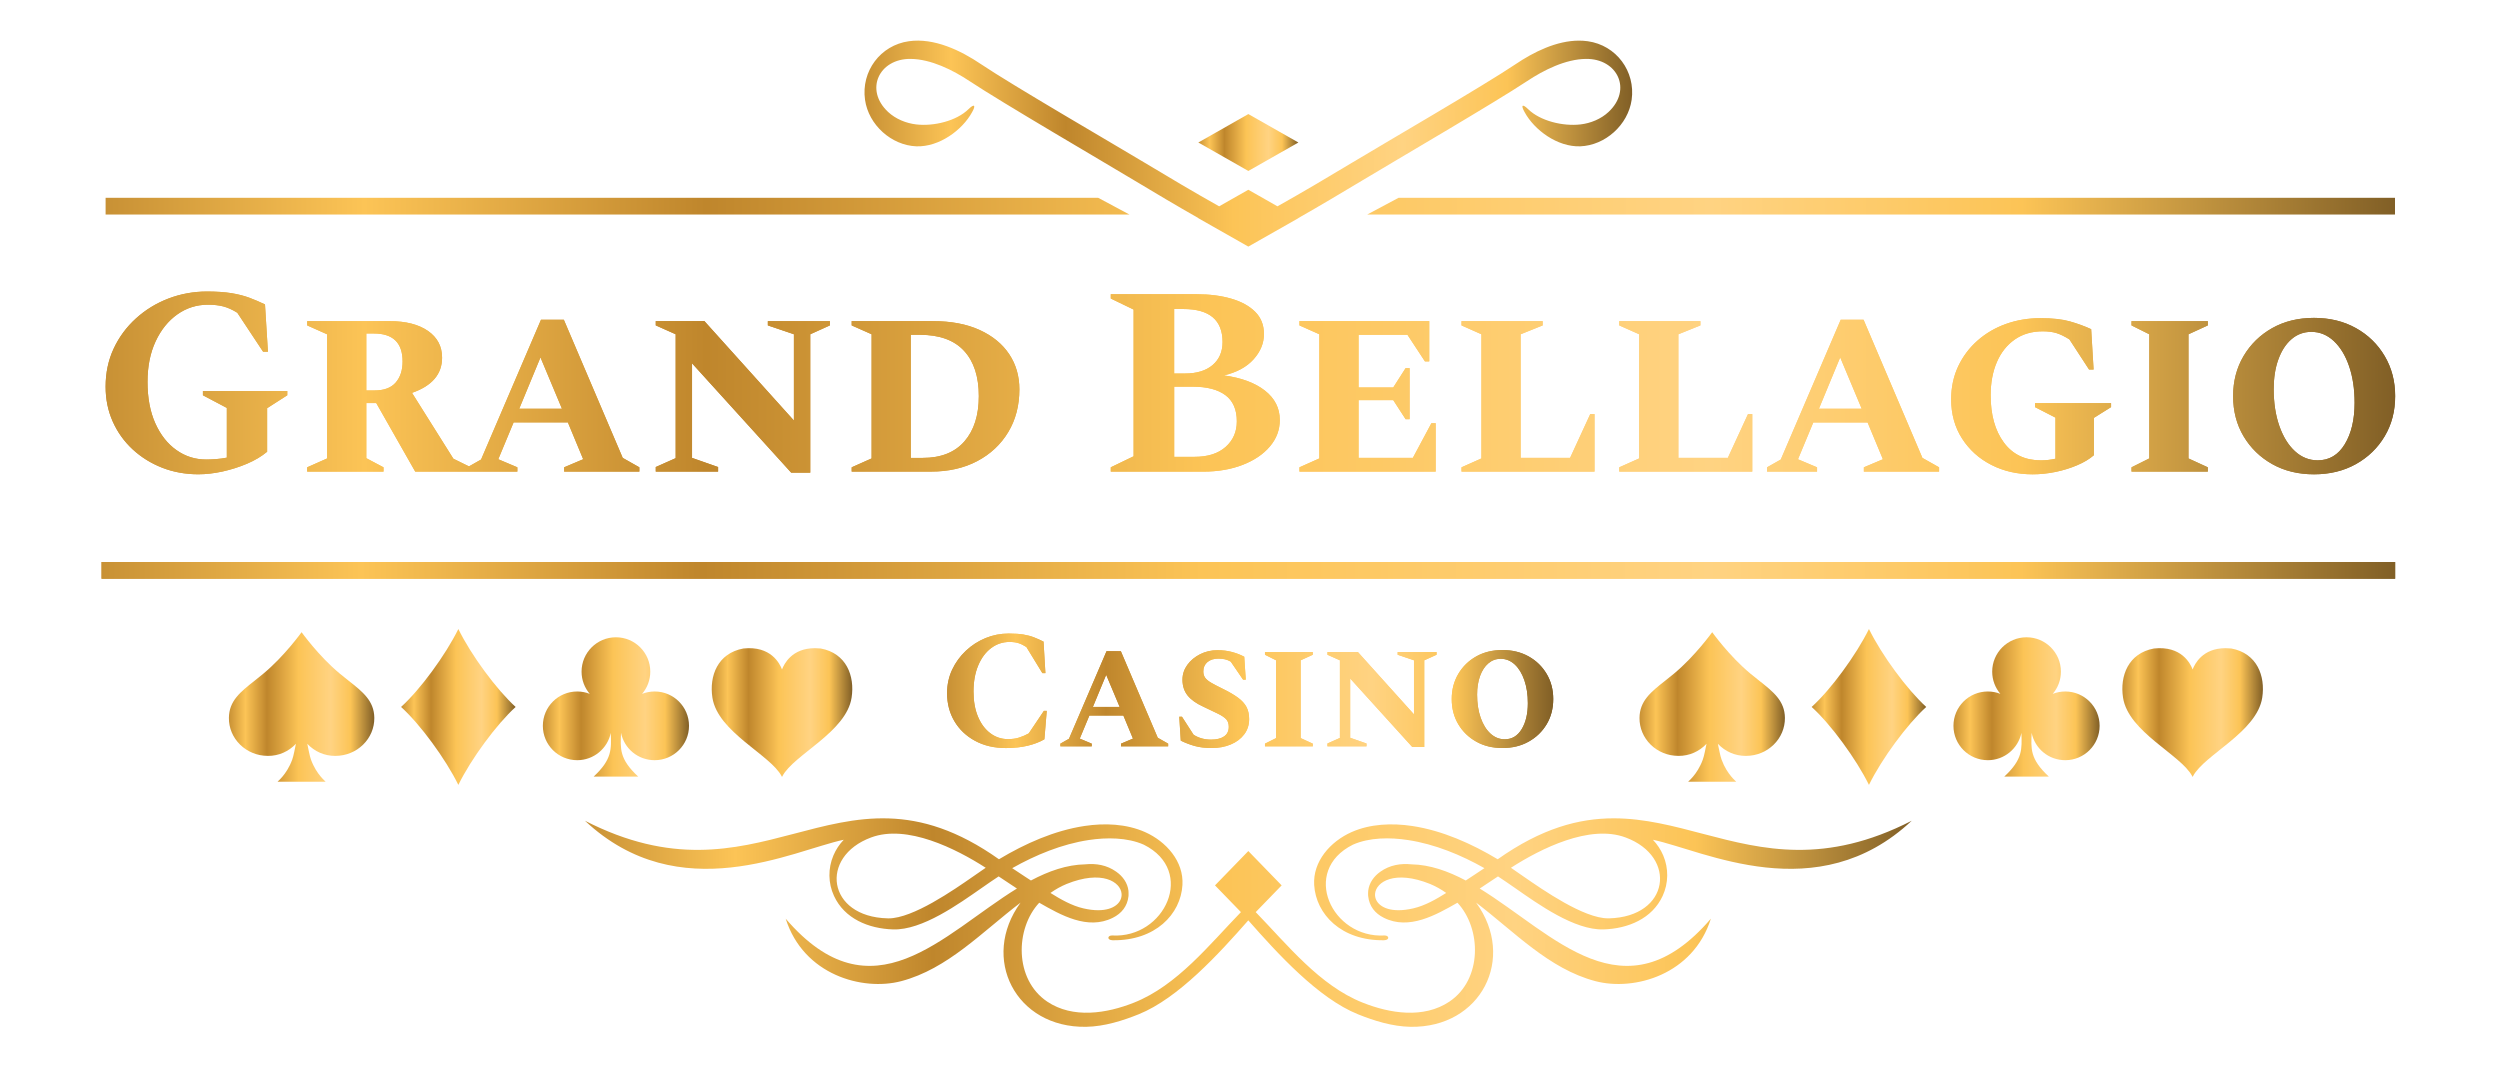 <svg width="91" height="39" viewBox="0 0 91 39" fill="none" xmlns="http://www.w3.org/2000/svg">
<path d="M87.184 20.457H3.696V21.066H87.184V20.457Z" fill="url(#paint0_linear_523_5344)"/>
<path d="M87.184 20.457H3.696V21.066H87.184V20.457Z" fill="url(#paint1_linear_523_5344)"/>
<path d="M3.844 7.201V7.81H41.115L39.974 7.201H3.844ZM50.905 7.201L49.765 7.81H87.178V7.201H50.905Z" fill="url(#paint2_linear_523_5344)"/>
<path d="M39.432 33.064C39.011 32.967 38.601 32.732 38.236 32.503C38.419 32.374 38.614 32.263 38.823 32.177C40.108 31.658 40.794 32.098 40.826 32.537C40.847 32.835 40.568 33.132 39.972 33.132C39.814 33.132 39.634 33.111 39.432 33.064ZM50.052 32.537C50.084 32.098 50.771 31.658 52.057 32.177C52.264 32.263 52.461 32.374 52.642 32.503C52.278 32.732 51.867 32.967 51.446 33.064C51.243 33.111 51.064 33.132 50.906 33.132C50.31 33.132 50.031 32.835 50.052 32.537ZM32.31 33.428C30.103 33.373 29.815 31.185 31.707 30.484C33.011 29.995 34.795 30.89 35.88 31.587C35.729 31.69 35.578 31.794 35.427 31.9C34.714 32.396 33.231 33.429 32.343 33.429C32.332 33.428 32.321 33.428 32.31 33.428ZM55.45 31.9C55.301 31.794 55.149 31.69 54.998 31.587C56.082 30.89 57.868 29.995 59.172 30.484C61.065 31.185 60.775 33.373 58.568 33.428C58.557 33.428 58.546 33.428 58.535 33.428C57.648 33.428 56.166 32.395 55.45 31.9ZM54.517 31.277L54.507 31.272C53.572 30.711 52.501 30.231 51.406 30.066C50.671 29.956 49.881 29.985 49.197 30.288C48.423 30.633 47.784 31.356 47.836 32.214C47.901 33.278 48.823 34.248 50.379 34.225C50.593 34.219 50.568 34.049 50.399 34.051C48.479 34.166 47.327 31.703 49.246 30.746C49.847 30.478 50.605 30.478 51.247 30.577C52.224 30.724 53.183 31.12 54.033 31.601C53.883 31.701 53.732 31.801 53.58 31.901L53.353 32.05C52.708 31.708 52.053 31.475 51.378 31.462C50.985 31.422 50.592 31.485 50.247 31.729C50.008 31.897 49.836 32.137 49.803 32.423C49.796 32.476 49.799 32.53 49.799 32.583V32.59L49.803 32.625V32.627C49.841 32.983 50.049 33.248 50.373 33.408C51.289 33.867 52.27 33.304 53.051 32.859C53.929 33.801 53.963 35.65 52.758 36.459C51.821 37.087 50.597 36.892 49.599 36.495C48.029 35.87 46.861 34.389 45.708 33.201L46.652 32.228L45.439 30.978L44.226 32.228L45.17 33.201C44.017 34.389 42.85 35.87 41.28 36.495C40.28 36.892 39.056 37.087 38.119 36.459C36.916 35.65 36.95 33.801 37.828 32.859C38.609 33.305 39.589 33.867 40.505 33.408C40.828 33.248 41.038 32.983 41.076 32.627L41.077 32.625L41.079 32.59V32.583C41.079 32.53 41.081 32.476 41.076 32.423C41.042 32.137 40.87 31.897 40.63 31.729C40.287 31.485 39.894 31.422 39.502 31.462C38.826 31.475 38.171 31.708 37.526 32.05L37.297 31.901C37.146 31.801 36.995 31.701 36.844 31.601C37.696 31.12 38.655 30.724 39.631 30.577C40.273 30.479 41.03 30.479 41.633 30.746C43.552 31.702 42.398 34.166 40.479 34.051C40.31 34.049 40.284 34.219 40.498 34.225C42.054 34.248 42.979 33.278 43.041 32.214C43.093 31.356 42.453 30.633 41.681 30.288C40.997 29.985 40.207 29.955 39.473 30.066C38.377 30.231 37.306 30.711 36.371 31.272L36.362 31.277C33.349 29.143 31.171 29.752 28.854 30.361C26.709 30.926 24.446 31.49 21.292 29.875C24.73 33.102 28.872 30.954 30.712 30.567C30.555 30.733 30.428 30.922 30.336 31.139C30.136 31.61 30.142 32.145 30.357 32.61C30.738 33.439 31.612 33.803 32.509 33.831C33.571 33.863 34.896 32.905 35.74 32.318C35.942 32.177 36.145 32.035 36.351 31.901C36.565 32.043 36.778 32.186 36.994 32.328L37.018 32.341C34.314 34.004 31.754 37.114 28.599 33.44C29.246 35.484 31.391 36.086 32.804 35.714C34.499 35.268 35.756 33.913 37.148 32.856C35.675 34.876 36.965 37.42 39.536 37.376C40.202 37.364 40.864 37.154 41.447 36.92C42.892 36.339 44.377 34.707 45.438 33.501C46.501 34.707 47.986 36.339 49.431 36.92C50.013 37.154 50.677 37.364 51.341 37.376C53.912 37.42 55.202 34.876 53.731 32.856C55.122 33.913 56.378 35.268 58.073 35.714C59.485 36.086 61.631 35.484 62.276 33.44C59.122 37.114 56.562 34.003 53.86 32.341L53.883 32.328C54.098 32.186 54.312 32.043 54.527 31.901C54.732 32.035 54.935 32.177 55.139 32.318C55.982 32.905 57.308 33.863 58.367 33.831C59.266 33.803 60.14 33.438 60.521 32.61C60.735 32.145 60.742 31.61 60.542 31.139C60.45 30.923 60.322 30.733 60.166 30.567C62.005 30.954 66.148 33.102 69.587 29.875C66.433 31.49 64.169 30.926 62.024 30.361C60.932 30.074 59.871 29.787 58.739 29.787C57.47 29.787 56.11 30.149 54.517 31.277Z" fill="url(#paint3_linear_523_5344)"/>
<path d="M43.619 5.187L45.44 6.223L47.261 5.187L45.44 4.152L43.619 5.187Z" fill="url(#paint4_linear_523_5344)"/>
<path d="M57.794 1.501C57.688 1.486 57.582 1.479 57.475 1.479C56.658 1.479 55.825 1.893 55.171 2.334C54.02 3.109 50.391 5.214 49.202 5.93C48.31 6.467 47.409 7 46.5 7.51L45.439 6.907L44.377 7.51C43.469 7 42.569 6.467 41.678 5.93C40.487 5.214 36.858 3.109 35.706 2.334C34.969 1.836 34.001 1.37 33.083 1.501C32.045 1.646 31.34 2.597 31.487 3.633C31.617 4.55 32.451 5.291 33.355 5.326C34.188 5.356 35.03 4.734 35.385 4.081C35.528 3.83 35.468 3.763 35.255 3.972C34.814 4.406 33.981 4.604 33.35 4.529C32.981 4.486 32.602 4.331 32.328 4.076C31.457 3.265 32.001 2.13 33.15 2.144C33.891 2.152 34.686 2.551 35.291 2.952C36.46 3.729 40.089 5.845 41.292 6.569C42.061 7.031 42.837 7.493 43.622 7.939L43.618 7.942L45.439 8.976L47.26 7.942L47.257 7.939C48.041 7.493 48.817 7.031 49.586 6.569C50.789 5.845 54.418 3.728 55.587 2.952C56.192 2.551 56.986 2.152 57.728 2.144C58.877 2.13 59.42 3.265 58.55 4.076C58.278 4.331 57.898 4.487 57.529 4.529C56.898 4.604 56.064 4.406 55.622 3.972C55.411 3.763 55.351 3.83 55.495 4.081C55.849 4.734 56.691 5.356 57.522 5.326C58.429 5.291 59.261 4.55 59.392 3.633C59.538 2.597 58.833 1.646 57.794 1.501Z" fill="url(#paint5_linear_523_5344)"/>
<path d="M27.949 11.688V11.845L28.898 12.167V15.307L25.64 11.688H23.869V11.844L24.594 12.167V16.677L23.869 17V17.166H26.139V17L25.19 16.667V13.224L28.8 17.205H29.494V12.168L30.208 11.845V11.689H27.949V11.688ZM33.154 12.187H33.486C34.197 12.187 34.732 12.381 35.09 12.769C35.449 13.157 35.628 13.707 35.628 14.418C35.628 15.116 35.454 15.665 35.105 16.066C34.756 16.467 34.249 16.668 33.584 16.668H33.153V12.187H33.154ZM31.001 11.688V11.845L31.726 12.167V16.687L31.001 17.01V17.166H33.887C34.527 17.166 35.087 17.039 35.57 16.785C36.053 16.53 36.429 16.178 36.7 15.728C36.971 15.278 37.106 14.759 37.106 14.172C37.106 13.69 36.982 13.263 36.734 12.891C36.486 12.519 36.128 12.226 35.658 12.011C35.188 11.796 34.617 11.688 33.946 11.688H31.001V11.688ZM47.3 11.688V11.845L48.023 12.167V16.687L47.3 17.01V17.166H52.259V15.405H52.103L51.428 16.667H49.452V14.564H50.714L51.164 15.258H51.31V13.4H51.164L50.714 14.104H49.452V12.187H51.232L51.868 13.155H52.025V11.688H47.3V11.688ZM53.199 11.688V11.845L53.923 12.167V16.687L53.199 17.01V17.166H58.041V15.073H57.885L57.151 16.667H55.351V12.168L56.153 11.845V11.689H53.199V11.688ZM58.941 11.688V11.845L59.665 12.167V16.687L58.941 17.01V17.166H63.783V15.073H63.627L62.893 16.667H61.093V12.168L61.895 11.845V11.689H58.941V11.688ZM77.587 11.688V11.845L78.233 12.167V16.687L77.587 17.01V17.166H80.365V17.01L79.661 16.687V12.168L80.365 11.845V11.689H77.587V11.688ZM19.673 13.009L20.455 14.877H18.9L19.673 13.009ZM13.333 12.139H13.607C14.305 12.139 14.654 12.478 14.654 13.156C14.654 13.475 14.571 13.731 14.405 13.923C14.238 14.116 13.982 14.212 13.637 14.212H13.334V12.139H13.333ZM19.692 11.639L17.511 16.727L17.071 16.977L16.503 16.697L14.997 14.3C15.727 14.046 16.092 13.619 16.092 13.019C16.092 12.608 15.921 12.284 15.579 12.046C15.237 11.808 14.768 11.689 14.175 11.689H11.181V11.845L11.906 12.168V16.688L11.181 17.01V17.167H13.96V17.01L13.334 16.678V14.672H13.696L15.114 17.166H17.012H18.832V17.01L18.137 16.716L18.695 15.376H20.671L21.228 16.716L20.534 17.01V17.166H23.273V17.01L22.667 16.667L20.524 11.639H19.692V11.639ZM66.983 13.009L67.765 14.877H66.209L66.983 13.009ZM67.002 11.639L64.82 16.727L64.321 17.01V17.167H66.141V17.01L65.446 16.717L66.004 15.377H67.98L68.538 16.717L67.844 17.01V17.167H70.583V17.01L69.976 16.668L67.834 11.639H67.002ZM73.018 11.791C72.627 11.931 72.281 12.133 71.981 12.398C71.682 12.662 71.447 12.975 71.277 13.337C71.107 13.699 71.022 14.099 71.022 14.535C71.022 15.076 71.155 15.552 71.419 15.963C71.683 16.374 72.038 16.694 72.485 16.922C72.932 17.151 73.432 17.265 73.987 17.265C74.267 17.265 74.547 17.235 74.828 17.177C75.108 17.118 75.371 17.037 75.615 16.932C75.859 16.828 76.06 16.707 76.217 16.57V15.211L76.843 14.819V14.673H74.074V14.819L74.818 15.201V16.698C74.641 16.737 74.465 16.757 74.289 16.757C73.709 16.757 73.259 16.54 72.939 16.106C72.619 15.672 72.46 15.1 72.46 14.389C72.46 13.933 72.535 13.53 72.685 13.181C72.835 12.832 73.052 12.558 73.336 12.359C73.62 12.16 73.96 12.06 74.358 12.06C74.547 12.06 74.712 12.082 74.852 12.124C74.992 12.167 75.15 12.243 75.327 12.354L76.041 13.45H76.207L76.119 11.982C75.878 11.871 75.618 11.777 75.341 11.698C75.064 11.62 74.707 11.581 74.27 11.581C73.827 11.581 73.41 11.651 73.018 11.791ZM83.535 16.423C83.294 16.202 83.105 15.895 82.968 15.504C82.831 15.113 82.763 14.666 82.763 14.164C82.763 13.753 82.819 13.391 82.934 13.078C83.048 12.764 83.207 12.52 83.413 12.344C83.618 12.168 83.858 12.08 84.132 12.08C84.438 12.08 84.711 12.191 84.949 12.412C85.187 12.634 85.373 12.939 85.506 13.327C85.64 13.715 85.707 14.161 85.707 14.663C85.707 15.276 85.588 15.778 85.35 16.169C85.112 16.56 84.784 16.756 84.366 16.756C84.053 16.756 83.776 16.645 83.535 16.423ZM82.708 11.943C82.268 12.191 81.921 12.53 81.666 12.96C81.412 13.39 81.285 13.876 81.285 14.418C81.285 14.966 81.412 15.453 81.666 15.88C81.921 16.308 82.268 16.645 82.708 16.893C83.149 17.141 83.656 17.265 84.23 17.265C84.803 17.265 85.312 17.141 85.756 16.893C86.199 16.645 86.548 16.308 86.802 15.88C87.057 15.453 87.184 14.966 87.184 14.418C87.184 13.877 87.057 13.39 86.802 12.96C86.548 12.529 86.199 12.19 85.756 11.943C85.312 11.695 84.804 11.571 84.23 11.571C83.656 11.571 83.149 11.695 82.708 11.943ZM42.74 14.075H43.416C43.931 14.075 44.327 14.178 44.604 14.383C44.881 14.589 45.02 14.907 45.02 15.337C45.02 15.716 44.885 16.026 44.614 16.267C44.344 16.508 43.967 16.629 43.484 16.629H42.741V14.075H42.74ZM42.74 11.248H43.073C44.025 11.248 44.501 11.649 44.501 12.451C44.501 12.803 44.38 13.082 44.139 13.288C43.898 13.493 43.562 13.596 43.132 13.596H42.74V11.248ZM40.432 10.71V10.866L41.263 11.268V16.609L40.432 17.01V17.167H43.797C44.332 17.167 44.81 17.085 45.23 16.922C45.651 16.759 45.982 16.536 46.223 16.252C46.464 15.968 46.585 15.647 46.585 15.289C46.585 14.858 46.404 14.501 46.042 14.217C45.68 13.934 45.182 13.75 44.55 13.665C45.02 13.554 45.38 13.358 45.631 13.078C45.882 12.797 46.008 12.491 46.008 12.158C46.008 11.832 45.902 11.563 45.69 11.351C45.478 11.139 45.188 10.979 44.819 10.872C44.451 10.764 44.032 10.71 43.562 10.71H40.432V10.71ZM6.133 10.866C5.69 11.036 5.295 11.277 4.949 11.591C4.604 11.904 4.333 12.271 4.137 12.691C3.941 13.112 3.844 13.573 3.844 14.075C3.844 14.532 3.93 14.954 4.103 15.342C4.276 15.73 4.517 16.067 4.827 16.355C5.137 16.642 5.496 16.865 5.903 17.025C6.311 17.184 6.75 17.264 7.219 17.264C7.499 17.264 7.795 17.23 8.105 17.162C8.414 17.093 8.711 16.999 8.995 16.878C9.279 16.757 9.521 16.612 9.724 16.443V14.858L10.457 14.388V14.232H7.386V14.388L8.256 14.848V16.658C8.125 16.684 7.995 16.702 7.865 16.711C7.734 16.721 7.614 16.726 7.503 16.726C7.105 16.726 6.745 16.612 6.422 16.383C6.099 16.155 5.843 15.831 5.654 15.41C5.465 14.989 5.37 14.485 5.37 13.898C5.37 13.337 5.468 12.847 5.664 12.426C5.86 12.005 6.124 11.678 6.456 11.443C6.789 11.208 7.161 11.091 7.572 11.091C7.78 11.091 7.966 11.112 8.129 11.154C8.292 11.197 8.462 11.274 8.638 11.384L9.577 12.803H9.753L9.646 11.081C9.456 10.99 9.265 10.908 9.073 10.836C8.881 10.765 8.662 10.71 8.418 10.67C8.174 10.631 7.878 10.611 7.532 10.611C7.043 10.612 6.577 10.697 6.133 10.866Z" fill="url(#paint6_linear_523_5344)"/>
<path d="M27.949 11.688V11.845L28.898 12.167V15.307L25.64 11.688H23.869V11.844L24.594 12.167V16.677L23.869 17V17.166H26.139V17L25.19 16.667V13.224L28.8 17.205H29.494V12.168L30.208 11.845V11.689H27.949V11.688ZM33.154 12.187H33.486C34.197 12.187 34.732 12.381 35.09 12.769C35.449 13.157 35.628 13.707 35.628 14.418C35.628 15.116 35.454 15.665 35.105 16.066C34.756 16.467 34.249 16.668 33.584 16.668H33.153V12.187H33.154ZM31.001 11.688V11.845L31.726 12.167V16.687L31.001 17.01V17.166H33.887C34.527 17.166 35.087 17.039 35.57 16.785C36.053 16.53 36.429 16.178 36.7 15.728C36.971 15.278 37.106 14.759 37.106 14.172C37.106 13.69 36.982 13.263 36.734 12.891C36.486 12.519 36.128 12.226 35.658 12.011C35.188 11.796 34.617 11.688 33.946 11.688H31.001V11.688ZM47.3 11.688V11.845L48.023 12.167V16.687L47.3 17.01V17.166H52.259V15.405H52.103L51.428 16.667H49.452V14.564H50.714L51.164 15.258H51.31V13.4H51.164L50.714 14.104H49.452V12.187H51.232L51.868 13.155H52.025V11.688H47.3V11.688ZM53.199 11.688V11.845L53.923 12.167V16.687L53.199 17.01V17.166H58.041V15.073H57.885L57.151 16.667H55.351V12.168L56.153 11.845V11.689H53.199V11.688ZM58.941 11.688V11.845L59.665 12.167V16.687L58.941 17.01V17.166H63.783V15.073H63.627L62.893 16.667H61.093V12.168L61.895 11.845V11.689H58.941V11.688ZM77.587 11.688V11.845L78.233 12.167V16.687L77.587 17.01V17.166H80.365V17.01L79.661 16.687V12.168L80.365 11.845V11.689H77.587V11.688ZM19.673 13.009L20.455 14.877H18.9L19.673 13.009ZM13.333 12.139H13.607C14.305 12.139 14.654 12.478 14.654 13.156C14.654 13.475 14.571 13.731 14.405 13.923C14.238 14.116 13.982 14.212 13.637 14.212H13.334V12.139H13.333ZM19.692 11.639L17.511 16.727L17.071 16.976L16.503 16.697L14.997 14.3C15.727 14.046 16.092 13.619 16.092 13.019C16.092 12.608 15.921 12.284 15.579 12.046C15.237 11.808 14.768 11.689 14.175 11.689H11.181V11.845L11.906 12.168V16.688L11.181 17.01V17.167H13.96V17.01L13.334 16.678V14.672H13.696L15.114 17.166H17.012H18.832V17.01L18.137 16.716L18.695 15.376H20.671L21.228 16.716L20.534 17.01V17.166H23.273V17.01L22.667 16.667L20.524 11.639H19.692V11.639ZM66.983 13.009L67.765 14.877H66.209L66.983 13.009ZM67.002 11.639L64.82 16.727L64.321 17.01V17.167H66.141V17.01L65.446 16.717L66.004 15.377H67.98L68.538 16.717L67.844 17.01V17.167H70.583V17.01L69.976 16.668L67.834 11.639H67.002ZM73.018 11.791C72.627 11.931 72.281 12.133 71.981 12.398C71.682 12.662 71.447 12.975 71.277 13.337C71.107 13.699 71.022 14.099 71.022 14.535C71.022 15.076 71.155 15.552 71.419 15.963C71.683 16.374 72.038 16.694 72.485 16.922C72.932 17.151 73.432 17.265 73.987 17.265C74.267 17.265 74.547 17.235 74.828 17.177C75.108 17.118 75.371 17.037 75.615 16.932C75.859 16.828 76.06 16.707 76.217 16.57V15.211L76.843 14.819V14.673H74.074V14.819L74.818 15.201V16.698C74.641 16.737 74.465 16.757 74.289 16.757C73.709 16.757 73.259 16.54 72.939 16.106C72.619 15.672 72.46 15.1 72.46 14.389C72.46 13.933 72.535 13.53 72.685 13.181C72.835 12.832 73.052 12.558 73.336 12.359C73.62 12.16 73.96 12.06 74.358 12.06C74.547 12.06 74.712 12.082 74.852 12.124C74.992 12.167 75.15 12.243 75.327 12.354L76.041 13.45H76.207L76.119 11.982C75.878 11.871 75.618 11.777 75.341 11.698C75.064 11.62 74.707 11.581 74.27 11.581C73.827 11.581 73.41 11.651 73.018 11.791ZM83.535 16.423C83.294 16.202 83.105 15.895 82.968 15.504C82.831 15.113 82.763 14.666 82.763 14.164C82.763 13.753 82.819 13.391 82.934 13.078C83.048 12.764 83.207 12.52 83.413 12.344C83.618 12.168 83.858 12.08 84.132 12.08C84.438 12.08 84.711 12.191 84.949 12.412C85.187 12.634 85.373 12.939 85.506 13.327C85.64 13.715 85.707 14.161 85.707 14.663C85.707 15.276 85.588 15.778 85.35 16.169C85.112 16.56 84.784 16.756 84.366 16.756C84.053 16.756 83.776 16.645 83.535 16.423ZM82.708 11.943C82.268 12.191 81.921 12.53 81.666 12.96C81.412 13.39 81.285 13.876 81.285 14.418C81.285 14.966 81.412 15.453 81.666 15.88C81.921 16.308 82.268 16.645 82.708 16.893C83.149 17.141 83.656 17.265 84.23 17.265C84.803 17.265 85.312 17.141 85.756 16.893C86.199 16.645 86.548 16.308 86.802 15.88C87.057 15.453 87.184 14.966 87.184 14.418C87.184 13.877 87.057 13.39 86.802 12.96C86.548 12.529 86.199 12.19 85.756 11.943C85.312 11.695 84.804 11.571 84.23 11.571C83.656 11.571 83.149 11.695 82.708 11.943ZM42.74 14.075H43.416C43.931 14.075 44.327 14.178 44.604 14.383C44.881 14.589 45.02 14.907 45.02 15.337C45.02 15.716 44.885 16.026 44.614 16.267C44.344 16.508 43.967 16.629 43.484 16.629H42.741V14.075H42.74ZM42.74 11.248H43.073C44.025 11.248 44.501 11.649 44.501 12.451C44.501 12.803 44.38 13.082 44.139 13.288C43.898 13.493 43.562 13.596 43.132 13.596H42.74V11.248ZM40.432 10.71V10.866L41.263 11.268V16.609L40.432 17.01V17.167H43.797C44.332 17.167 44.81 17.085 45.23 16.922C45.651 16.759 45.982 16.536 46.223 16.252C46.464 15.968 46.585 15.647 46.585 15.289C46.585 14.858 46.404 14.501 46.042 14.217C45.68 13.934 45.182 13.75 44.55 13.665C45.02 13.554 45.38 13.358 45.631 13.078C45.882 12.797 46.008 12.491 46.008 12.158C46.008 11.832 45.902 11.563 45.69 11.351C45.478 11.139 45.188 10.979 44.819 10.872C44.451 10.764 44.032 10.71 43.562 10.71H40.432V10.71ZM6.133 10.866C5.69 11.036 5.295 11.277 4.949 11.591C4.604 11.904 4.333 12.271 4.137 12.691C3.941 13.112 3.844 13.573 3.844 14.075C3.844 14.532 3.93 14.954 4.103 15.342C4.276 15.73 4.517 16.067 4.827 16.355C5.137 16.642 5.496 16.865 5.903 17.025C6.311 17.184 6.75 17.264 7.219 17.264C7.499 17.264 7.795 17.23 8.105 17.162C8.414 17.093 8.711 16.999 8.995 16.878C9.279 16.757 9.521 16.612 9.724 16.443V14.858L10.457 14.388V14.232H7.386V14.388L8.256 14.848V16.658C8.125 16.684 7.995 16.702 7.865 16.711C7.734 16.721 7.614 16.726 7.503 16.726C7.105 16.726 6.745 16.612 6.422 16.383C6.099 16.155 5.843 15.831 5.654 15.41C5.465 14.989 5.37 14.485 5.37 13.898C5.37 13.337 5.468 12.847 5.664 12.426C5.86 12.005 6.124 11.678 6.456 11.443C6.789 11.208 7.161 11.091 7.572 11.091C7.78 11.091 7.966 11.112 8.129 11.154C8.292 11.197 8.462 11.274 8.638 11.384L9.577 12.803H9.753L9.646 11.081C9.456 10.99 9.265 10.908 9.073 10.836C8.881 10.765 8.662 10.71 8.418 10.67C8.174 10.631 7.878 10.611 7.532 10.611C7.043 10.612 6.577 10.697 6.133 10.866Z" fill="url(#paint7_linear_523_5344)"/>
<path d="M29.873 23.605C29.798 23.598 29.728 23.594 29.661 23.594C28.823 23.594 28.541 24.17 28.465 24.369C28.383 24.153 28.06 23.499 27.058 23.605C26.122 23.778 25.811 24.605 25.932 25.395C26.125 26.648 28.043 27.474 28.449 28.25L28.465 28.281L28.482 28.25C28.887 27.474 30.805 26.648 30.998 25.395C31.12 24.605 30.809 23.778 29.873 23.605Z" fill="url(#paint8_linear_523_5344)"/>
<path d="M23.829 25.17C23.668 25.17 23.514 25.202 23.372 25.257C23.558 25.039 23.67 24.757 23.67 24.448C23.67 23.757 23.111 23.197 22.42 23.197C21.73 23.197 21.169 23.757 21.169 24.448C21.169 24.757 21.282 25.039 21.467 25.257C21.326 25.201 21.172 25.17 21.01 25.17C20.32 25.17 19.76 25.73 19.76 26.42C19.76 27.111 20.319 27.671 21.01 27.671C21.613 27.671 22.115 27.244 22.233 26.677C22.25 27.264 22.29 27.635 21.608 28.269H23.231C22.535 27.621 22.584 27.254 22.605 26.673C22.719 27.245 23.223 27.671 23.829 27.671C24.519 27.671 25.08 27.111 25.08 26.42C25.08 25.73 24.52 25.17 23.829 25.17Z" fill="url(#paint9_linear_523_5344)"/>
<path d="M16.684 22.896C16.221 23.842 15.294 25.103 14.599 25.733C15.294 26.364 16.221 27.625 16.684 28.57C17.147 27.625 18.074 26.364 18.769 25.733C18.074 25.103 17.147 23.843 16.684 22.896Z" fill="url(#paint10_linear_523_5344)"/>
<path d="M12.682 24.772C12.581 24.692 12.477 24.61 12.37 24.521C11.594 23.877 10.979 23.012 10.978 23.012C10.978 23.011 10.362 23.877 9.586 24.521C9.48 24.61 9.375 24.692 9.275 24.772C8.751 25.185 8.337 25.512 8.332 26.133C8.329 26.498 8.474 26.844 8.741 27.106C9.007 27.366 9.362 27.512 9.74 27.514L9.755 27.515C10.152 27.515 10.506 27.354 10.772 27.074C10.728 27.269 10.691 27.503 10.637 27.651C10.429 28.216 10.083 28.455 10.105 28.456H11.851C11.874 28.456 11.528 28.216 11.32 27.651C11.266 27.503 11.229 27.269 11.185 27.074C11.451 27.354 11.805 27.515 12.202 27.515L12.216 27.514C12.595 27.512 12.95 27.366 13.216 27.106C13.483 26.844 13.628 26.498 13.625 26.133C13.619 25.511 13.206 25.185 12.682 24.772Z" fill="url(#paint11_linear_523_5344)"/>
<path d="M81.219 23.605C81.145 23.598 81.075 23.594 81.008 23.594C80.17 23.594 79.888 24.17 79.812 24.369C79.73 24.153 79.407 23.499 78.404 23.605C77.469 23.778 77.157 24.605 77.279 25.395C77.472 26.648 79.39 27.474 79.795 28.25L79.812 28.281L79.828 28.25C80.234 27.474 82.151 26.648 82.345 25.395C82.466 24.605 82.155 23.778 81.219 23.605Z" fill="url(#paint12_linear_523_5344)"/>
<path d="M75.176 25.17C75.015 25.17 74.861 25.202 74.719 25.257C74.905 25.039 75.017 24.757 75.017 24.448C75.017 23.757 74.457 23.197 73.767 23.197C73.076 23.197 72.516 23.757 72.516 24.448C72.516 24.757 72.629 25.039 72.814 25.257C72.673 25.201 72.519 25.17 72.357 25.17C71.666 25.17 71.106 25.73 71.106 26.42C71.106 27.111 71.666 27.671 72.357 27.671C72.96 27.671 73.461 27.244 73.58 26.677C73.597 27.264 73.637 27.635 72.955 28.269H74.578C73.882 27.621 73.931 27.254 73.952 26.673C74.066 27.245 74.569 27.671 75.176 27.671C75.866 27.671 76.426 27.111 76.426 26.42C76.427 25.73 75.866 25.17 75.176 25.17Z" fill="url(#paint13_linear_523_5344)"/>
<path d="M68.03 22.896C67.566 23.842 66.64 25.103 65.944 25.733C66.64 26.364 67.566 27.625 68.03 28.57C68.493 27.625 69.42 26.364 70.115 25.733C69.42 25.103 68.493 23.843 68.03 22.896Z" fill="url(#paint14_linear_523_5344)"/>
<path d="M64.028 24.772C63.927 24.692 63.822 24.61 63.716 24.521C62.94 23.877 62.325 23.012 62.324 23.012C62.324 23.011 61.708 23.877 60.932 24.521C60.825 24.61 60.721 24.692 60.62 24.772C60.096 25.185 59.683 25.512 59.678 26.133C59.675 26.498 59.82 26.844 60.086 27.106C60.352 27.366 60.707 27.512 61.086 27.514L61.1 27.515C61.498 27.515 61.852 27.354 62.118 27.074C62.074 27.269 62.037 27.503 61.982 27.651C61.775 28.216 61.428 28.455 61.451 28.456H63.197C63.22 28.456 62.873 28.216 62.666 27.651C62.611 27.503 62.574 27.269 62.53 27.074C62.797 27.354 63.151 27.515 63.548 27.515L63.562 27.514C63.941 27.512 64.296 27.366 64.562 27.106C64.829 26.844 64.973 26.498 64.971 26.133C64.965 25.511 64.551 25.185 64.028 24.772Z" fill="url(#paint15_linear_523_5344)"/>
<path d="M46.045 23.735V23.833L46.45 24.035V26.867L46.045 27.069V27.167H47.786V27.069L47.345 26.867V24.035L47.786 23.833V23.735H46.045ZM50.874 23.735V23.833L51.469 24.035V26.003L49.428 23.735H48.319V23.833L48.772 24.035V26.861L48.319 27.063V27.167H49.741V27.063L49.147 26.855V24.697L51.408 27.192H51.843V24.036L52.291 23.833V23.735H50.874V23.735ZM40.265 24.562L40.756 25.732H39.781L40.265 24.562ZM40.278 23.704L38.911 26.891L38.598 27.069V27.167H39.739V27.069L39.303 26.885L39.653 26.045H40.891L41.24 26.885L40.805 27.069V27.167H42.521V27.069L42.142 26.854L40.799 23.704H40.278ZM43.683 23.814C43.489 23.913 43.333 24.042 43.217 24.204C43.101 24.365 43.042 24.544 43.042 24.74C43.042 24.969 43.105 25.161 43.229 25.316C43.354 25.471 43.543 25.606 43.796 25.721C44.021 25.827 44.201 25.914 44.338 25.981C44.475 26.048 44.574 26.116 44.636 26.183C44.697 26.251 44.727 26.341 44.727 26.456C44.727 26.612 44.67 26.728 44.556 26.806C44.442 26.883 44.284 26.922 44.084 26.922C43.843 26.922 43.63 26.863 43.446 26.744L43.023 26.088H42.925L42.98 26.959C43.144 27.04 43.314 27.106 43.492 27.155C43.67 27.204 43.875 27.228 44.108 27.228C44.361 27.228 44.591 27.186 44.798 27.099C45.004 27.014 45.167 26.891 45.288 26.732C45.409 26.573 45.469 26.386 45.469 26.174C45.469 26.003 45.436 25.855 45.371 25.733C45.306 25.61 45.203 25.498 45.064 25.396C44.925 25.294 44.747 25.189 44.531 25.083C44.355 24.997 44.213 24.924 44.105 24.862C43.997 24.801 43.919 24.739 43.872 24.676C43.825 24.613 43.801 24.534 43.801 24.44C43.801 24.297 43.851 24.183 43.951 24.099C44.051 24.015 44.183 23.974 44.347 23.974C44.437 23.974 44.517 23.982 44.589 23.998C44.66 24.015 44.731 24.043 44.8 24.084L45.248 24.74H45.346L45.291 23.906C45.156 23.833 45.007 23.775 44.843 23.732C44.68 23.688 44.504 23.667 44.316 23.667C44.088 23.667 43.877 23.716 43.683 23.814ZM54.252 26.701C54.1 26.562 53.982 26.37 53.896 26.125C53.81 25.88 53.767 25.6 53.767 25.285C53.767 25.028 53.803 24.801 53.875 24.605C53.946 24.409 54.046 24.256 54.175 24.146C54.304 24.036 54.454 23.98 54.626 23.98C54.818 23.98 54.988 24.05 55.138 24.188C55.287 24.327 55.403 24.518 55.487 24.762C55.571 25.005 55.613 25.283 55.613 25.598C55.613 25.982 55.538 26.297 55.389 26.542C55.24 26.787 55.035 26.91 54.773 26.91C54.576 26.91 54.403 26.84 54.252 26.701ZM53.734 23.894C53.458 24.05 53.24 24.262 53.081 24.532C52.922 24.801 52.842 25.106 52.842 25.445C52.842 25.788 52.922 26.094 53.081 26.361C53.24 26.629 53.458 26.84 53.734 26.995C54.01 27.151 54.327 27.228 54.687 27.228C55.047 27.228 55.365 27.151 55.643 26.995C55.921 26.84 56.139 26.628 56.299 26.361C56.458 26.094 56.538 25.788 56.538 25.445C56.538 25.106 56.458 24.801 56.299 24.532C56.139 24.262 55.921 24.05 55.643 23.894C55.365 23.739 55.047 23.661 54.687 23.661C54.327 23.661 54.01 23.739 53.734 23.894ZM35.874 23.226C35.606 23.337 35.367 23.491 35.157 23.689C34.947 23.887 34.78 24.117 34.657 24.379C34.535 24.64 34.474 24.924 34.474 25.231C34.474 25.611 34.563 25.951 34.74 26.251C34.918 26.552 35.168 26.79 35.491 26.965C35.814 27.141 36.189 27.229 36.619 27.229C36.913 27.229 37.177 27.2 37.412 27.143C37.647 27.086 37.849 27.008 38.016 26.91L38.102 25.875H37.998L37.446 26.696C37.336 26.757 37.22 26.807 37.1 26.846C36.979 26.885 36.843 26.904 36.692 26.904C36.455 26.904 36.242 26.834 36.052 26.693C35.862 26.552 35.711 26.352 35.601 26.092C35.491 25.832 35.436 25.525 35.436 25.17C35.436 24.81 35.493 24.495 35.607 24.223C35.721 23.951 35.878 23.741 36.076 23.591C36.274 23.442 36.498 23.367 36.747 23.367C36.873 23.367 36.982 23.382 37.072 23.41C37.162 23.438 37.257 23.486 37.36 23.551L37.942 24.501H38.053L37.985 23.355C37.871 23.297 37.756 23.246 37.642 23.201C37.528 23.156 37.399 23.122 37.256 23.097C37.113 23.073 36.933 23.061 36.717 23.061C36.423 23.061 36.142 23.116 35.874 23.226Z" fill="url(#paint16_linear_523_5344)"/>
<path d="M46.045 23.735V23.833L46.45 24.035V26.867L46.045 27.069V27.167H47.786V27.069L47.345 26.867V24.035L47.786 23.833V23.735H46.045ZM50.874 23.735V23.833L51.469 24.035V26.003L49.428 23.735H48.319V23.833L48.772 24.035V26.861L48.319 27.063V27.167H49.741V27.063L49.147 26.855V24.697L51.408 27.192H51.843V24.036L52.291 23.833V23.735H50.874V23.735ZM40.265 24.562L40.756 25.732H39.781L40.265 24.562ZM40.278 23.704L38.911 26.891L38.598 27.069V27.167H39.739V27.069L39.303 26.885L39.653 26.045H40.891L41.24 26.885L40.805 27.069V27.167H42.521V27.069L42.142 26.854L40.799 23.704H40.278ZM43.683 23.814C43.489 23.913 43.333 24.042 43.217 24.204C43.101 24.365 43.042 24.544 43.042 24.74C43.042 24.969 43.105 25.161 43.229 25.316C43.354 25.471 43.543 25.606 43.796 25.721C44.021 25.827 44.201 25.914 44.338 25.981C44.475 26.048 44.574 26.116 44.636 26.183C44.697 26.251 44.727 26.341 44.727 26.456C44.727 26.612 44.67 26.728 44.556 26.806C44.442 26.883 44.284 26.922 44.084 26.922C43.843 26.922 43.63 26.863 43.446 26.744L43.023 26.088H42.925L42.98 26.959C43.144 27.04 43.314 27.106 43.492 27.155C43.67 27.204 43.875 27.228 44.108 27.228C44.361 27.228 44.591 27.186 44.798 27.099C45.004 27.014 45.167 26.891 45.288 26.732C45.409 26.573 45.469 26.386 45.469 26.174C45.469 26.003 45.436 25.855 45.371 25.733C45.306 25.61 45.203 25.498 45.064 25.396C44.925 25.294 44.747 25.189 44.531 25.083C44.355 24.997 44.213 24.924 44.105 24.862C43.997 24.801 43.919 24.739 43.872 24.676C43.825 24.613 43.801 24.534 43.801 24.44C43.801 24.297 43.851 24.183 43.951 24.099C44.051 24.015 44.183 23.974 44.347 23.974C44.437 23.974 44.517 23.982 44.589 23.998C44.66 24.015 44.731 24.043 44.8 24.084L45.248 24.74H45.346L45.291 23.906C45.156 23.833 45.007 23.775 44.843 23.732C44.68 23.688 44.504 23.667 44.316 23.667C44.088 23.667 43.877 23.716 43.683 23.814ZM54.252 26.701C54.1 26.562 53.982 26.37 53.896 26.125C53.81 25.88 53.767 25.6 53.767 25.285C53.767 25.028 53.803 24.801 53.875 24.605C53.946 24.409 54.046 24.256 54.175 24.146C54.304 24.036 54.454 23.98 54.626 23.98C54.818 23.98 54.988 24.05 55.138 24.188C55.287 24.327 55.403 24.518 55.487 24.762C55.571 25.005 55.613 25.283 55.613 25.598C55.613 25.982 55.538 26.297 55.389 26.542C55.24 26.787 55.035 26.91 54.773 26.91C54.576 26.91 54.403 26.84 54.252 26.701ZM53.734 23.894C53.458 24.05 53.24 24.262 53.081 24.532C52.922 24.801 52.842 25.106 52.842 25.445C52.842 25.788 52.922 26.094 53.081 26.361C53.24 26.629 53.458 26.84 53.734 26.995C54.01 27.151 54.327 27.228 54.687 27.228C55.047 27.228 55.365 27.151 55.643 26.995C55.921 26.84 56.139 26.628 56.299 26.361C56.458 26.094 56.538 25.788 56.538 25.445C56.538 25.106 56.458 24.801 56.299 24.532C56.139 24.262 55.921 24.05 55.643 23.894C55.365 23.739 55.047 23.661 54.687 23.661C54.327 23.661 54.01 23.739 53.734 23.894ZM35.874 23.226C35.606 23.337 35.367 23.491 35.157 23.689C34.947 23.887 34.78 24.117 34.657 24.379C34.535 24.64 34.474 24.924 34.474 25.231C34.474 25.611 34.563 25.951 34.74 26.251C34.918 26.552 35.168 26.79 35.491 26.965C35.814 27.141 36.189 27.229 36.619 27.229C36.913 27.229 37.177 27.2 37.412 27.143C37.647 27.086 37.849 27.008 38.016 26.91L38.102 25.875H37.998L37.446 26.696C37.336 26.757 37.22 26.807 37.1 26.846C36.979 26.885 36.843 26.904 36.692 26.904C36.455 26.904 36.242 26.834 36.052 26.693C35.862 26.552 35.711 26.352 35.601 26.092C35.491 25.832 35.436 25.525 35.436 25.17C35.436 24.81 35.493 24.495 35.607 24.223C35.721 23.951 35.878 23.741 36.076 23.591C36.274 23.442 36.498 23.367 36.747 23.367C36.873 23.367 36.982 23.382 37.072 23.41C37.162 23.438 37.257 23.486 37.36 23.551L37.942 24.501H38.053L37.985 23.355C37.871 23.297 37.756 23.246 37.642 23.201C37.528 23.156 37.399 23.122 37.256 23.097C37.113 23.073 36.933 23.061 36.717 23.061C36.423 23.061 36.142 23.116 35.874 23.226Z" fill="url(#paint17_linear_523_5344)"/>
<defs>
<linearGradient id="paint0_linear_523_5344" x1="3.698" y1="20.757" x2="87.186" y2="20.757" gradientUnits="userSpaceOnUse">
<stop stop-color="#C89135"/>
<stop offset="0.113" stop-color="#FCC456"/>
<stop offset="0.262" stop-color="#BF862C"/>
<stop offset="0.48" stop-color="#FCC456"/>
<stop offset="0.701" stop-color="#FFD382"/>
<stop offset="0.837" stop-color="#FCC456"/>
<stop offset="1" stop-color="#815F26"/>
</linearGradient>
<linearGradient id="paint1_linear_523_5344" x1="3.696" y1="20.762" x2="87.184" y2="20.762" gradientUnits="userSpaceOnUse">
<stop stop-color="#C89135"/>
<stop offset="0.113" stop-color="#FCC456"/>
<stop offset="0.262" stop-color="#BF862C"/>
<stop offset="0.48" stop-color="#FCC456"/>
<stop offset="0.701" stop-color="#FFD382"/>
<stop offset="0.837" stop-color="#FCC456"/>
<stop offset="1" stop-color="#815F26"/>
</linearGradient>
<linearGradient id="paint2_linear_523_5344" x1="3.844" y1="7.505" x2="87.178" y2="7.505" gradientUnits="userSpaceOnUse">
<stop stop-color="#C89135"/>
<stop offset="0.113" stop-color="#FCC456"/>
<stop offset="0.262" stop-color="#BF862C"/>
<stop offset="0.48" stop-color="#FCC456"/>
<stop offset="0.701" stop-color="#FFD382"/>
<stop offset="0.837" stop-color="#FCC456"/>
<stop offset="1" stop-color="#815F26"/>
</linearGradient>
<linearGradient id="paint3_linear_523_5344" x1="21.293" y1="33.582" x2="69.588" y2="33.582" gradientUnits="userSpaceOnUse">
<stop stop-color="#C89135"/>
<stop offset="0.113" stop-color="#FCC456"/>
<stop offset="0.262" stop-color="#BF862C"/>
<stop offset="0.48" stop-color="#FCC456"/>
<stop offset="0.701" stop-color="#FFD382"/>
<stop offset="0.837" stop-color="#FCC456"/>
<stop offset="1" stop-color="#815F26"/>
</linearGradient>
<linearGradient id="paint4_linear_523_5344" x1="43.619" y1="5.187" x2="47.261" y2="5.187" gradientUnits="userSpaceOnUse">
<stop stop-color="#C89135"/>
<stop offset="0.113" stop-color="#FCC456"/>
<stop offset="0.262" stop-color="#BF862C"/>
<stop offset="0.48" stop-color="#FCC456"/>
<stop offset="0.701" stop-color="#FFD382"/>
<stop offset="0.837" stop-color="#FCC456"/>
<stop offset="1" stop-color="#815F26"/>
</linearGradient>
<linearGradient id="paint5_linear_523_5344" x1="31.468" y1="5.228" x2="59.411" y2="5.228" gradientUnits="userSpaceOnUse">
<stop stop-color="#C89135"/>
<stop offset="0.113" stop-color="#FCC456"/>
<stop offset="0.262" stop-color="#BF862C"/>
<stop offset="0.48" stop-color="#FCC456"/>
<stop offset="0.701" stop-color="#FFD382"/>
<stop offset="0.837" stop-color="#FCC456"/>
<stop offset="1" stop-color="#815F26"/>
</linearGradient>
<linearGradient id="paint6_linear_523_5344" x1="3.844" y1="13.938" x2="87.184" y2="13.938" gradientUnits="userSpaceOnUse">
<stop stop-color="#C89135"/>
<stop offset="0.113" stop-color="#FCC456"/>
<stop offset="0.262" stop-color="#BF862C"/>
<stop offset="0.48" stop-color="#FCC456"/>
<stop offset="0.701" stop-color="#FFD382"/>
<stop offset="0.837" stop-color="#FCC456"/>
<stop offset="1" stop-color="#815F26"/>
</linearGradient>
<linearGradient id="paint7_linear_523_5344" x1="3.844" y1="13.938" x2="87.184" y2="13.938" gradientUnits="userSpaceOnUse">
<stop stop-color="#C89135"/>
<stop offset="0.113" stop-color="#FCC456"/>
<stop offset="0.262" stop-color="#BF862C"/>
<stop offset="0.48" stop-color="#FCC456"/>
<stop offset="0.701" stop-color="#FFD382"/>
<stop offset="0.837" stop-color="#FCC456"/>
<stop offset="1" stop-color="#815F26"/>
</linearGradient>
<linearGradient id="paint8_linear_523_5344" x1="25.907" y1="25.937" x2="31.023" y2="25.937" gradientUnits="userSpaceOnUse">
<stop stop-color="#C89135"/>
<stop offset="0.113" stop-color="#FCC456"/>
<stop offset="0.262" stop-color="#BF862C"/>
<stop offset="0.48" stop-color="#FCC456"/>
<stop offset="0.701" stop-color="#FFD382"/>
<stop offset="0.837" stop-color="#FCC456"/>
<stop offset="1" stop-color="#815F26"/>
</linearGradient>
<linearGradient id="paint9_linear_523_5344" x1="19.761" y1="25.733" x2="25.08" y2="25.733" gradientUnits="userSpaceOnUse">
<stop stop-color="#C89135"/>
<stop offset="0.113" stop-color="#FCC456"/>
<stop offset="0.262" stop-color="#BF862C"/>
<stop offset="0.48" stop-color="#FCC456"/>
<stop offset="0.701" stop-color="#FFD382"/>
<stop offset="0.837" stop-color="#FCC456"/>
<stop offset="1" stop-color="#815F26"/>
</linearGradient>
<linearGradient id="paint10_linear_523_5344" x1="14.598" y1="25.734" x2="18.769" y2="25.734" gradientUnits="userSpaceOnUse">
<stop stop-color="#C89135"/>
<stop offset="0.113" stop-color="#FCC456"/>
<stop offset="0.262" stop-color="#BF862C"/>
<stop offset="0.48" stop-color="#FCC456"/>
<stop offset="0.701" stop-color="#FFD382"/>
<stop offset="0.837" stop-color="#FCC456"/>
<stop offset="1" stop-color="#815F26"/>
</linearGradient>
<linearGradient id="paint11_linear_523_5344" x1="8.332" y1="25.734" x2="13.625" y2="25.734" gradientUnits="userSpaceOnUse">
<stop stop-color="#C89135"/>
<stop offset="0.113" stop-color="#FCC456"/>
<stop offset="0.262" stop-color="#BF862C"/>
<stop offset="0.48" stop-color="#FCC456"/>
<stop offset="0.701" stop-color="#FFD382"/>
<stop offset="0.837" stop-color="#FCC456"/>
<stop offset="1" stop-color="#815F26"/>
</linearGradient>
<linearGradient id="paint12_linear_523_5344" x1="77.254" y1="25.937" x2="82.37" y2="25.937" gradientUnits="userSpaceOnUse">
<stop stop-color="#C89135"/>
<stop offset="0.113" stop-color="#FCC456"/>
<stop offset="0.262" stop-color="#BF862C"/>
<stop offset="0.48" stop-color="#FCC456"/>
<stop offset="0.701" stop-color="#FFD382"/>
<stop offset="0.837" stop-color="#FCC456"/>
<stop offset="1" stop-color="#815F26"/>
</linearGradient>
<linearGradient id="paint13_linear_523_5344" x1="71.108" y1="25.733" x2="76.427" y2="25.733" gradientUnits="userSpaceOnUse">
<stop stop-color="#C89135"/>
<stop offset="0.113" stop-color="#FCC456"/>
<stop offset="0.262" stop-color="#BF862C"/>
<stop offset="0.48" stop-color="#FCC456"/>
<stop offset="0.701" stop-color="#FFD382"/>
<stop offset="0.837" stop-color="#FCC456"/>
<stop offset="1" stop-color="#815F26"/>
</linearGradient>
<linearGradient id="paint14_linear_523_5344" x1="65.944" y1="25.734" x2="70.115" y2="25.734" gradientUnits="userSpaceOnUse">
<stop stop-color="#C89135"/>
<stop offset="0.113" stop-color="#FCC456"/>
<stop offset="0.262" stop-color="#BF862C"/>
<stop offset="0.48" stop-color="#FCC456"/>
<stop offset="0.701" stop-color="#FFD382"/>
<stop offset="0.837" stop-color="#FCC456"/>
<stop offset="1" stop-color="#815F26"/>
</linearGradient>
<linearGradient id="paint15_linear_523_5344" x1="59.678" y1="25.734" x2="64.97" y2="25.734" gradientUnits="userSpaceOnUse">
<stop stop-color="#C89135"/>
<stop offset="0.113" stop-color="#FCC456"/>
<stop offset="0.262" stop-color="#BF862C"/>
<stop offset="0.48" stop-color="#FCC456"/>
<stop offset="0.701" stop-color="#FFD382"/>
<stop offset="0.837" stop-color="#FCC456"/>
<stop offset="1" stop-color="#815F26"/>
</linearGradient>
<linearGradient id="paint16_linear_523_5344" x1="34.474" y1="25.144" x2="56.538" y2="25.144" gradientUnits="userSpaceOnUse">
<stop stop-color="#C89135"/>
<stop offset="0.113" stop-color="#FCC456"/>
<stop offset="0.262" stop-color="#BF862C"/>
<stop offset="0.48" stop-color="#FCC456"/>
<stop offset="0.701" stop-color="#FFD382"/>
<stop offset="0.837" stop-color="#FCC456"/>
<stop offset="1" stop-color="#815F26"/>
</linearGradient>
<linearGradient id="paint17_linear_523_5344" x1="34.474" y1="25.144" x2="56.538" y2="25.144" gradientUnits="userSpaceOnUse">
<stop stop-color="#C89135"/>
<stop offset="0.113" stop-color="#FCC456"/>
<stop offset="0.262" stop-color="#BF862C"/>
<stop offset="0.48" stop-color="#FCC456"/>
<stop offset="0.701" stop-color="#FFD382"/>
<stop offset="0.837" stop-color="#FCC456"/>
<stop offset="1" stop-color="#815F26"/>
</linearGradient>
</defs>
</svg>
